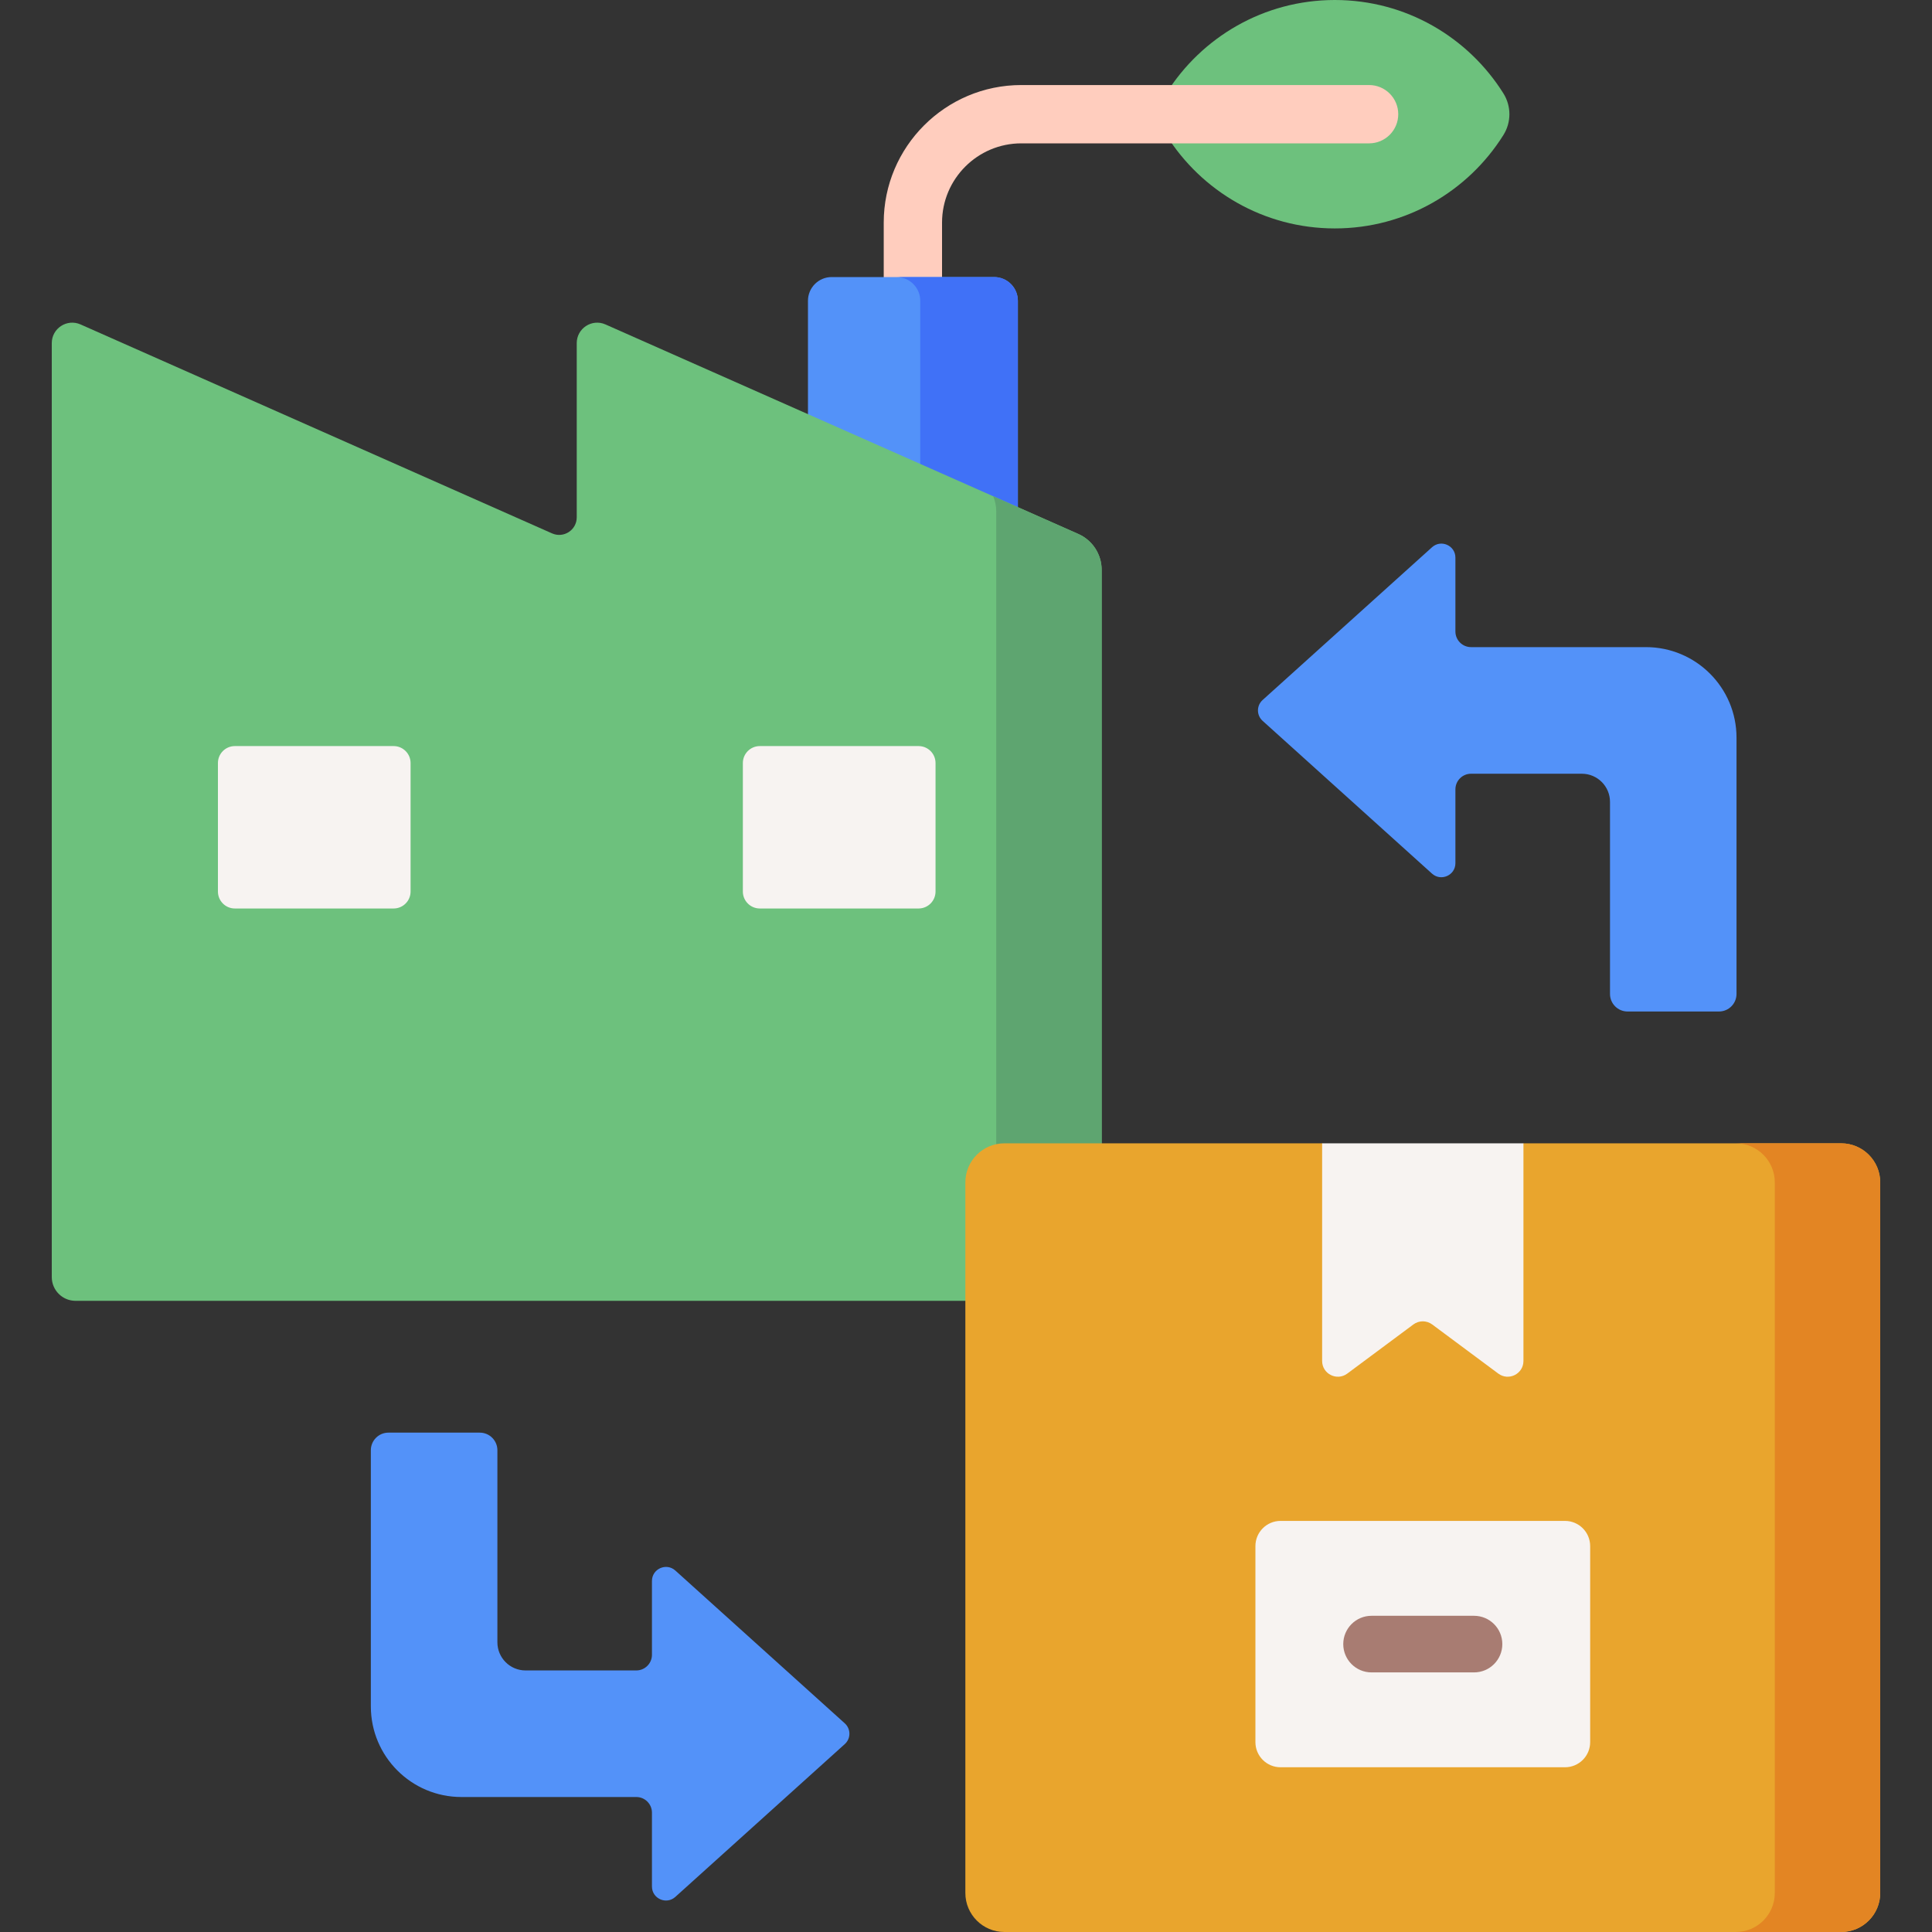 <svg width="60" height="60" viewBox="0 0 60 60" fill="none" xmlns="http://www.w3.org/2000/svg">
<rect x="0" y="0" width="60" height="60" fill="#333333" stroke="none"/>
<g clip-path="url(#clip0)">
<path d="M46.69 4.193C46.938 3.798 46.938 3.296 46.69 2.901C45.598 1.159 43.662 0 41.455 0C39.247 0 37.311 1.159 36.219 2.901C35.971 3.296 35.971 3.798 36.219 4.193C37.311 5.935 39.247 7.094 41.455 7.094C43.662 7.094 45.598 5.935 46.69 4.193Z" fill="#6DC17D"/>
<path d="M28.351 12.716C27.851 12.716 27.445 12.311 27.445 11.811V6.913C27.445 4.558 29.361 2.641 31.717 2.641H42.519C43.019 2.641 43.424 3.047 43.424 3.547C43.424 4.047 43.019 4.452 42.519 4.452H31.717C30.36 4.452 29.256 5.556 29.256 6.913V11.811C29.256 12.311 28.851 12.716 28.351 12.716Z" fill="#FFCDBE"/>
<path d="M25.092 9.341V21.876H31.611V9.341C31.611 8.934 31.281 8.604 30.873 8.604H25.829C25.422 8.604 25.092 8.934 25.092 9.341Z" fill="#5392F9"/>
<path d="M30.873 8.604H27.842C28.249 8.604 28.579 8.934 28.579 9.341V21.876H31.611V9.341C31.611 8.934 31.281 8.604 30.873 8.604Z" fill="#4071F7"/>
<path d="M17.911 10.656V16.067C17.911 16.461 17.506 16.724 17.145 16.565L2.5 10.075C2.08 9.89 1.608 10.197 1.608 10.656V39.661C1.608 40.068 1.938 40.398 2.345 40.398H33.476C33.883 40.398 34.213 40.068 34.213 39.661V17.696C34.213 17.215 33.929 16.778 33.489 16.583L18.802 10.075C18.383 9.89 17.911 10.197 17.911 10.656Z" fill="#6DC17D"/>
<path d="M33.489 16.583L30.844 15.411C30.904 15.556 30.939 15.714 30.939 15.877V39.661C30.939 40.068 30.609 40.398 30.202 40.398H33.476C33.883 40.398 34.213 40.068 34.213 39.661V17.696C34.213 17.215 33.929 16.778 33.489 16.583Z" fill="#5EA570"/>
<path d="M23.07 23.697V27.687C23.07 27.978 23.306 28.214 23.597 28.214H28.527C28.818 28.214 29.054 27.978 29.054 27.687V23.697C29.054 23.406 28.818 23.17 28.527 23.17H23.597C23.306 23.17 23.07 23.406 23.07 23.697Z" fill="#F7F3F1"/>
<path d="M6.768 23.697V27.687C6.768 27.978 7.003 28.214 7.294 28.214H12.224C12.515 28.214 12.751 27.978 12.751 27.687V23.697C12.751 23.406 12.515 23.17 12.224 23.17H7.294C7.003 23.17 6.768 23.406 6.768 23.697Z" fill="#F7F3F1"/>
<path d="M57.179 60H31.192C30.523 60 29.98 59.457 29.98 58.788V36.72C29.98 36.05 30.523 35.507 31.192 35.507H41.06L44.186 37.851L47.312 35.507H57.179C57.849 35.507 58.392 36.05 58.392 36.72V58.788C58.392 59.457 57.849 60 57.179 60Z" fill="#E9A52D"/>
<path d="M48.602 54.884H39.769C39.338 54.884 38.988 54.535 38.988 54.103V48.015C38.988 47.583 39.338 47.233 39.769 47.233H48.602C49.034 47.233 49.384 47.583 49.384 48.015V54.103C49.384 54.535 49.034 54.884 48.602 54.884Z" fill="#F7F3F1"/>
<path d="M45.777 51.938H42.594C42.109 51.938 41.716 51.544 41.716 51.059C41.716 50.574 42.109 50.18 42.594 50.18H45.777C46.263 50.18 46.656 50.574 46.656 51.059C46.656 51.544 46.263 51.938 45.777 51.938Z" fill="#A87C72"/>
<path d="M57.179 35.507H53.906C54.575 35.507 55.118 36.05 55.118 36.72V58.788C55.118 59.457 54.575 60 53.906 60H57.179C57.849 60 58.392 59.457 58.392 58.788V36.72C58.392 36.05 57.849 35.507 57.179 35.507Z" fill="#E38523"/>
<path d="M41.06 35.507V42.266C41.06 42.668 41.518 42.898 41.841 42.658L43.894 41.132C44.067 41.003 44.304 41.003 44.478 41.132L46.531 42.658C46.853 42.898 47.312 42.668 47.312 42.266V35.507H41.06Z" fill="#F7F3F1"/>
<path d="M51.116 20.097H45.685C45.417 20.097 45.199 19.88 45.199 19.611V17.318C45.199 16.941 44.753 16.743 44.473 16.995L39.211 21.74C39.019 21.913 39.019 22.213 39.211 22.386L44.472 27.131C44.752 27.383 45.199 27.184 45.199 26.807V24.515C45.199 24.246 45.417 24.029 45.685 24.029H49.125C49.608 24.029 50 24.42 50 24.903V30.867C50 31.169 50.244 31.413 50.545 31.413H53.384C53.685 31.413 53.929 31.169 53.929 30.867V22.911C53.93 21.357 52.67 20.097 51.116 20.097Z" fill="#5392F9"/>
<path d="M14.33 55.808H19.761C20.029 55.808 20.247 56.025 20.247 56.294V58.587C20.247 58.964 20.693 59.162 20.973 58.91L26.235 54.165C26.427 53.992 26.427 53.692 26.235 53.519L20.974 48.775C20.694 48.522 20.247 48.721 20.247 49.098V51.391C20.247 51.659 20.029 51.877 19.761 51.877H16.321C15.838 51.877 15.447 51.485 15.447 51.002V45.038C15.447 44.737 15.202 44.492 14.901 44.492H12.062C11.761 44.492 11.517 44.737 11.517 45.038V52.994C11.517 54.548 12.776 55.808 14.33 55.808Z" fill="#5392F9"/>
</g>
<defs>
<clipPath id="clip0">
<rect width="60" height="60" fill="white"/>
</clipPath>
</defs>
</svg>
